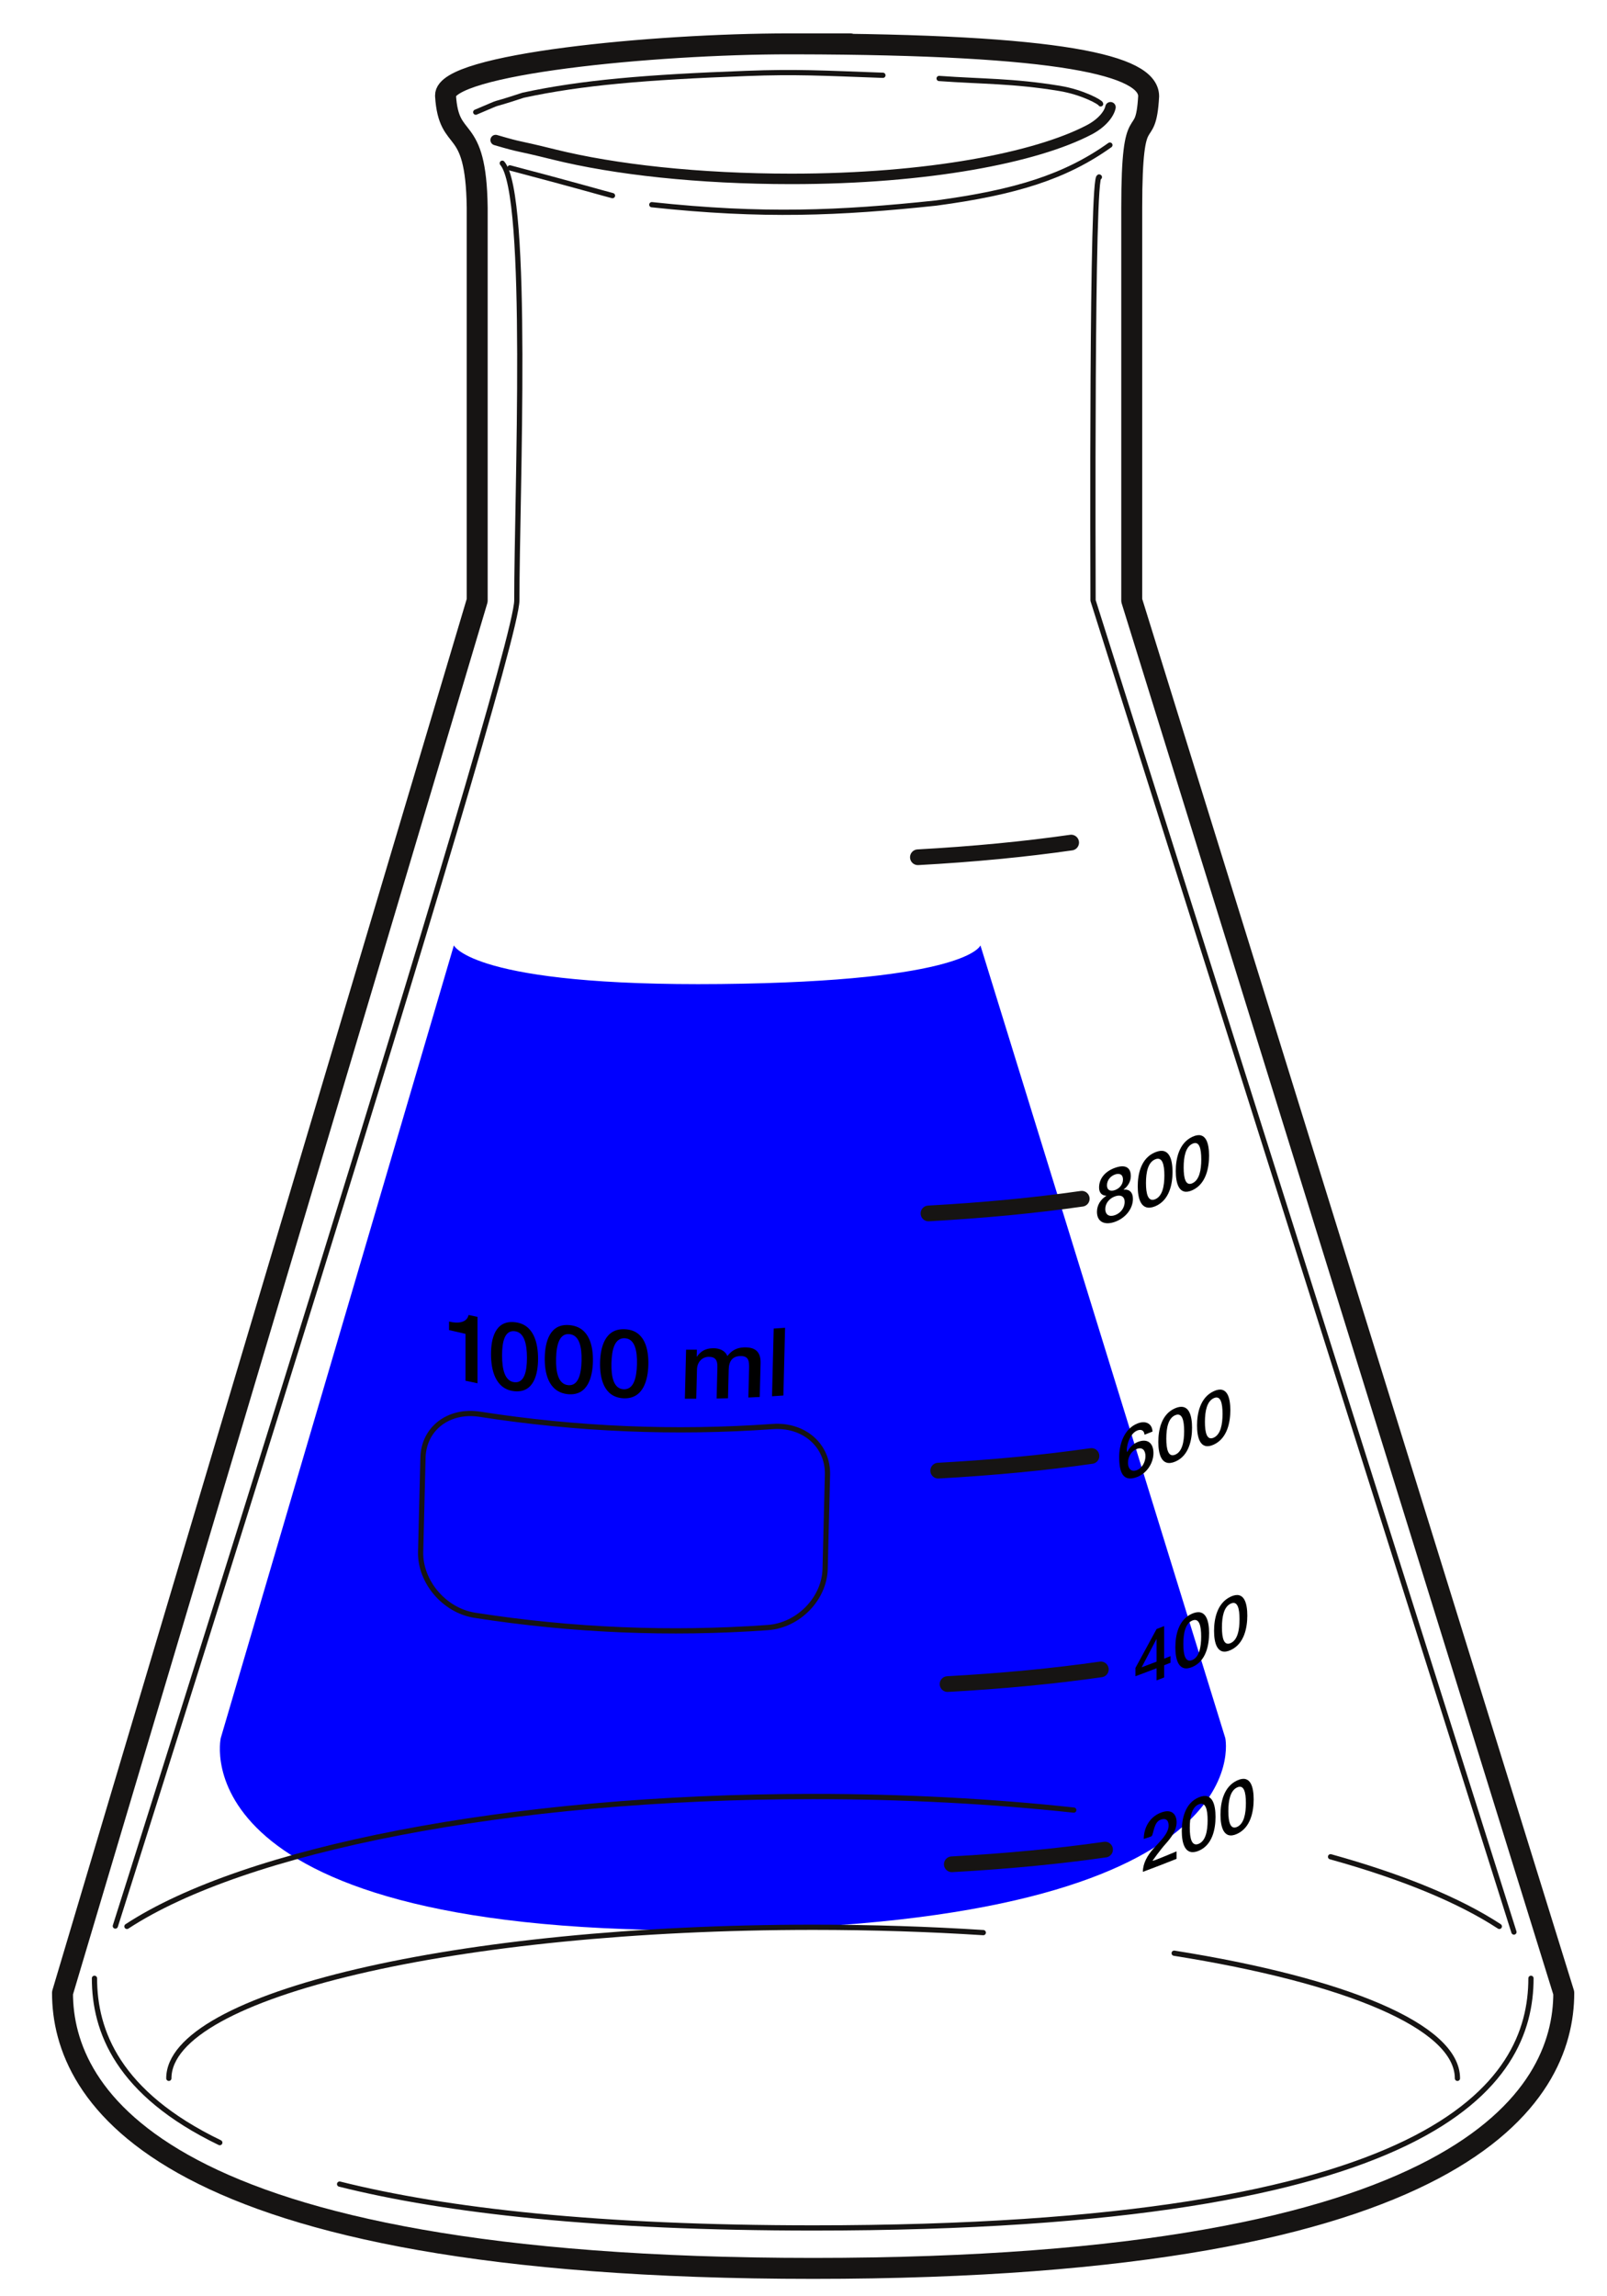 <?xml version="1.0" encoding="UTF-8" standalone="no"?>
<svg
   xmlns:dc="http://purl.org/dc/elements/1.1/"
   xmlns:cc="http://creativecommons.org/ns#"
   xmlns:rdf="http://www.w3.org/1999/02/22-rdf-syntax-ns#"
   xmlns:svg="http://www.w3.org/2000/svg"
   xmlns="http://www.w3.org/2000/svg"
   xmlns:sodipodi="http://sodipodi.sourceforge.net/DTD/sodipodi-0.dtd"
   xmlns:inkscape="http://www.inkscape.org/namespaces/inkscape"
   version="1.0"
   width="350"
   height="500"
   viewBox="-120.5 -155.297 880.8 532.8"
   id="Beakers"
   xml:space="preserve"
   sodipodi:version="0.32"
   inkscape:version="0.46"
   sodipodi:docname="flask.svg"
   inkscape:output_extension="org.inkscape.output.svg.inkscape"><sodipodi:namedview
   inkscape:window-height="1034"
   inkscape:window-width="1637"
   inkscape:pageshadow="2"
   inkscape:pageopacity="0.0"
   guidetolerance="10.0"
   gridtolerance="10.0"
   objecttolerance="10.0"
   borderopacity="1.0"
   bordercolor="#666666"
   pagecolor="#ffffff"
   id="base"
   showgrid="false"
   inkscape:snap-global="false"
   inkscape:zoom="1.2352407"
   inkscape:cx="365.42145"
   inkscape:cy="200.32863"
   inkscape:window-x="357"
   inkscape:window-y="243"
   inkscape:current-layer="Beakers"><inkscape:grid
     type="xygrid"
     id="grid3304"
     visible="true"
     enabled="true" /></sodipodi:namedview><defs
   id="defs174"><inkscape:perspective
   sodipodi:type="inkscape:persp3d"
   inkscape:vp_x="0 : 266.39999 : 1"
   inkscape:vp_y="0 : 1000 : 0"
   inkscape:vp_z="880.79999 : 266.39999 : 1"
   inkscape:persp3d-origin="440.39999 : 177.6 : 1"
   id="perspective94" />
	
	
	

		
		
	
		
		
		
		
	</defs>

<g id="element">
       <path id="Path_4" data-name="Path 4" 
       width="880.8"
   height="532.8"
            d="M124.894-1315,259.1-880.635S281.091-779.5-17.513-775.451-291.487-880.635-291.487-880.635L-163.716-1315s10.249,22.6,146.2,21.177S124.894-1315,124.894-1315Z"
            transform="translate(291.981 1315)" fill="blue" /></g>
<rect
   width="880.8"
   height="532.8"
   x="-120.5"
   y="-155.297"
   id="Wrapper"
   style="fill:none" />



<path
   d="M 125.625,206.132 C 130.648,207.384 135.433,206.703 136.328,202.527 C 137.956,202.88 139.589,203.222 141.219,203.557 C 141.219,215.69 141.219,227.82 141.219,239.953 C 139.024,239.5 136.836,239.035 134.646,238.552 C 134.646,229.993 134.646,221.431 134.646,212.872 C 131.635,212.214 128.627,211.525 125.625,210.808 C 125.625,209.249 125.625,207.691 125.625,206.132 z"
   id="path3316"
   sodipodi:nodetypes="cccccccc" /><path
   d="M 174.411,226.465 C 174.411,234.706 172.215,245.303 161.503,244.316 C 150.791,243.257 148.621,232.24 148.618,224 C 148.618,215.707 150.791,205.408 161.503,206.47 C 172.218,207.455 174.411,218.173 174.411,226.465 z M 168.326,226 C 168.326,218.405 166.83,211.907 161.5,211.407 C 156.17,210.885 154.68,217.096 154.68,224.694 C 154.68,232.28 156.17,238.862 161.5,239.376 C 166.83,239.881 168.323,233.581 168.326,226 z"
   id="path3318"
   sodipodi:nodetypes="ccsccccssc" /><path
   d="M 480.744,145.99 C 480.744,142.408 482.75,139.172 485.872,137.271 C 485.872,137.245 485.872,137.219 485.872,137.19 C 483.352,137.095 481.906,135.474 481.906,132.707 C 481.906,127.869 485.077,123.881 490.628,121.892 C 496.172,119.89 499.304,121.592 499.304,126.433 C 499.304,129.201 497.878,131.864 495.368,133.771 C 495.368,133.797 495.368,133.823 495.368,133.853 C 498.474,133.511 500.457,135.301 500.457,138.883 C 500.453,144.446 496.293,149.437 490.625,151.478 C 484.96,153.523 480.744,151.553 480.744,145.99 z M 495.925,140.592 C 495.925,137.463 493.662,136.447 490.628,137.538 C 487.591,138.632 485.312,141.289 485.312,144.417 C 485.308,147.748 487.591,148.913 490.628,147.819 C 493.662,146.725 495.925,143.922 495.925,140.592 z M 486.23,131.453 C 486.23,134.136 488.111,134.989 490.628,134.081 C 493.138,133.179 495.01,130.972 495.01,128.289 C 495.01,125.492 493.063,124.672 490.628,125.548 C 488.193,126.424 486.233,128.65 486.23,131.453 z M 522.165,124.148 C 522.162,130.591 520.573,139.68 512.665,142.968 C 504.738,146.211 503.097,138.453 503.1,132.007 C 503.097,125.528 504.741,116.618 512.665,113.375 C 520.573,110.09 522.162,117.669 522.165,124.148 z M 517.698,126.069 C 517.695,120.131 516.601,115.608 512.665,117.236 C 508.719,118.858 507.609,124.288 507.612,130.226 C 507.612,136.151 508.719,140.725 512.665,139.111 C 516.601,137.476 517.698,131.994 517.698,126.069 z"
   id="path2477" />
      
<g
   id="800ml"
   transform="matrix(2.87,0,0,2.87,42.04,-267.941)">
	<g
   id="g114">
		<path
   d="M 159.5,-47.497 L 159.5,27.503 L 242.009,293.373 C 242.009,313.021 223.479,345.96 98.656,345.96 C -26.166,345.96 -44.697,313.022 -44.697,293.373 L 34.5,27.503 L 34.5,-47.497 C 34.276,-64.728 29.071,-58.794 28.45,-68.891 C 28.286,-74.88 68.183,-78.772 94.076,-78.769 C 119.969,-78.766 94.91,-78.768 95.324,-78.768 C 146.312,-78.679 162.734,-74.63 162.729,-68.764 C 162.156,-58.437 159.5,-68.485 159.5,-47.497 z"
   id="path142"
   style="fill:none;stroke:#161413;stroke-width:4;stroke-linecap:round;stroke-linejoin:round"
   sodipodi:nodetypes="cccscccczscc" /><path
   d="M 40.743,-55.088 C 52.744,-51.941 59.103,-50.095 60.335,-49.79"
   id="path116"
   style="fill:none;stroke:#161413;stroke-width:1;stroke-linecap:round;stroke-linejoin:round"
   sodipodi:nodetypes="cc" />
		<path
   style="fill:none;stroke:#161413;stroke-width:1;stroke-linecap:round;stroke-linejoin:round;stroke-miterlimit:4;stroke-dasharray:none"
   d="M 155.329,-59.442 C 146.801,-53.368 137.307,-50.416 122.15,-48.374 C 103.725,-46.421 88.998,-45.781 67.846,-48.059"
   id="path118"
   sodipodi:nodetypes="ccc" />
		<path
   d="M 122.717,-72.159 C 131.021,-71.558 136.776,-71.728 145.675,-70.272 C 150.162,-69.537 153.564,-67.59 153.564,-67.307"
   id="path120"
   style="fill:none;stroke:#161413;stroke-width:1;stroke-linecap:round;stroke-linejoin:round;stroke-miterlimit:4;stroke-dasharray:none"
   sodipodi:nodetypes="csc" />
		<path
   d="M 34.222,-65.726 C 40.68,-68.452 35.424,-66.371 43.278,-68.964 C 54.411,-71.366 66.654,-72.408 85.883,-73.12 C 95.432,-73.478 100.175,-73.195 111.98,-72.766"
   id="path122"
   style="fill:none;stroke:#161413;stroke-width:1;stroke-linecap:round;stroke-linejoin:round;stroke-miterlimit:4;stroke-dasharray:none"
   sodipodi:nodetypes="ccsc" />
		<path
   d="M 232.491,281.742 L 152.112,27.503 C 152.112,24.411 151.778,-55.171 153.319,-53.324"
   id="path124"
   style="fill:none;stroke:#161413;stroke-linecap:round;stroke-linejoin:round"
   sodipodi:nodetypes="ccc" />
		<path
   d="M -34.607,280.597 C -34.607,280.597 42.066,38.771 42.066,27.503 C 42.066,7.385 44.5,-49.95 39.292,-55.974"
   id="path126"
   style="fill:none;stroke:#161413;stroke-linecap:round;stroke-linejoin:round"
   sodipodi:nodetypes="csc" />
		<path
   d="M -14.66,321.95 C -34.135,312.549 -38.593,300.633 -38.593,290.576"
   id="path128"
   style="fill:none;stroke:#161413;stroke-linecap:round;stroke-linejoin:round" />
		<path
   d="M 235.744,290.576 C 235.744,310.69 218.034,338.237 98.738,338.237 C 57.665,338.237 28.634,334.971 8.222,329.868"
   id="path130"
   style="fill:none;stroke:#161413;stroke-linecap:round;stroke-linejoin:round" />
		<path
   d="M 221.701,309.674 C 221.701,299.734 200.248,290.969 167.604,285.783"
   id="path132"
   style="fill:none;stroke:#161413;stroke-linecap:round;stroke-linejoin:round" />
		<path
   d="M 131.148,281.852 C 120.796,281.189 109.904,280.833 98.655,280.833 C 30.699,280.833 -24.39,293.744 -24.39,309.674"
   id="path134"
   style="fill:none;stroke:#161413;stroke-linecap:round;stroke-linejoin:round" />
		<path
   d="M 148.43,258.458 C 132.923,256.786 116.161,255.866 98.656,255.866 C 40.198,255.866 -10.081,266.055 -32.391,280.666"
   id="path136"
   style="fill:none;stroke:#161413;stroke-linecap:round;stroke-linejoin:round" />
		<path
   d="M 229.703,280.666 C 222.013,275.63 210.998,271.12 197.472,267.37"
   id="path138"
   style="fill:none;stroke:#161413;stroke-linecap:round;stroke-linejoin:round" />
		<path
   d="M 38.025,-60.401 C 43.611,-58.772 41.062,-59.654 49.126,-57.653 C 60.741,-54.77 76.786,-52.988 94.509,-52.988 C 120.504,-52.988 141.258,-57.047 151.396,-62.365 C 153.844,-63.649 155.181,-65.4 155.442,-66.666"
   id="path140"
   style="fill:none;stroke:#161413;stroke-width:2;stroke-linecap:round;stroke-linejoin:round;stroke-miterlimit:4;stroke-dasharray:none"
   sodipodi:nodetypes="ccssc" />
		
	</g>
	<g
   id="g144"
   transform="translate(-29.954,-0.81)">
		<path
   d="M 86.551,173.663 C 86.479,176.535 85.606,180.213 81.787,179.858 C 77.971,179.484 77.288,175.656 77.359,172.784 C 77.431,169.899 78.298,166.302 82.115,166.676 C 85.934,167.032 86.623,170.778 86.551,173.663 z M 84.383,173.487 C 84.448,170.842 83.971,168.575 82.072,168.395 C 80.173,168.211 79.586,170.377 79.521,173.022 C 79.455,175.663 79.93,177.953 81.829,178.137 C 83.729,178.317 84.317,176.129 84.383,173.487 z M 97.138,174.25 C 97.066,177.123 96.192,180.832 92.363,180.641 C 88.535,180.431 87.849,176.637 87.921,173.764 C 87.993,170.879 88.864,167.249 92.691,167.459 C 96.521,167.651 97.209,171.365 97.138,174.25 z M 94.966,174.167 C 95.032,171.521 94.553,169.277 92.649,169.178 C 90.745,169.076 90.157,171.264 90.091,173.91 C 90.025,176.551 90.503,178.818 92.407,178.92 C 94.311,179.019 94.9,176.809 94.966,174.167 z M 104.346,171.366 C 105.033,171.369 105.719,171.37 106.405,171.368 C 106.394,171.803 106.384,172.237 106.373,172.673 C 106.392,172.672 106.411,172.672 106.43,172.672 C 107.101,171.746 107.936,171.109 109.5,171.086 C 110.702,171.068 111.814,171.529 112.227,172.585 C 112.975,171.606 113.924,170.981 115.355,170.927 C 117.432,170.844 118.629,171.643 118.572,173.925 C 118.519,176.08 118.465,178.235 118.412,180.389 C 117.687,180.428 116.964,180.462 116.239,180.494 C 116.285,178.672 116.33,176.85 116.375,175.026 C 116.412,173.54 116.343,172.517 114.646,172.581 C 113.178,172.634 112.526,173.572 112.486,175.147 C 112.441,176.976 112.395,178.804 112.35,180.634 C 111.625,180.654 110.901,180.671 110.177,180.685 C 110.227,178.68 110.276,176.676 110.326,174.673 C 110.358,173.387 109.956,172.71 108.64,172.727 C 107.514,172.741 106.463,173.612 106.425,175.17 C 106.379,177.023 106.332,178.876 106.286,180.729 C 105.562,180.732 104.838,180.731 104.113,180.728 C 104.19,177.606 104.268,174.486 104.346,171.366 z M 121.079,167.327 C 121.804,167.282 122.526,167.234 123.25,167.183 C 123.143,171.492 123.036,175.801 122.929,180.111 C 122.204,180.162 121.482,180.211 120.758,180.255 C 120.865,175.945 120.972,171.635 121.079,167.327 z"
   id="path146"
   sodipodi:nodetypes="ccscccssscccscccssscccscscssccsssccssscccccccc" />
		<path
   d="M 130.9,213.219 C 130.76,218.85 125.859,224.001 119.933,224.421 C 101.27,225.751 82.501,224.966 64,222.072 C 58.125,221.157 53.511,215.605 53.652,209.974 C 53.801,203.98 53.95,197.987 54.099,191.994 C 54.239,186.355 59.081,182.772 64.955,183.687 C 83.454,186.581 102.225,187.366 120.888,186.035 C 126.813,185.617 131.487,189.601 131.347,195.238 C 131.198,201.232 131.049,207.226 130.9,213.219 z"
   id="path148"
   style="fill:none;stroke:#161413;stroke-width:1;stroke-linecap:round;stroke-linejoin:round" />
	</g>
	<g
   id="g150">
		<g
   id="g152">
			
			
			<path
   d="M 122.541,193.649 C 133.095,193.069 142.917,192.124 151.81,190.848"
   id="path158"
   style="fill:none;stroke:#161413;stroke-width:3;stroke-linecap:round;stroke-linejoin:round" />
			
			
		<path
   d="M 124.329,234.397 C 134.883,233.818 144.705,232.872 153.598,231.596"
   id="path3306"
   style="fill:none;stroke:#161413;stroke-width:3;stroke-linecap:round;stroke-linejoin:round" /><path
   d="M 125.139,268.804 C 135.693,268.224 145.514,267.279 154.408,266.002"
   id="path3308"
   style="fill:none;stroke:#161413;stroke-width:3;stroke-linecap:round;stroke-linejoin:round" /><path
   d="M 120.686,144.536 C 131.24,143.957 141.062,143.011 149.955,141.735"
   id="path3310"
   style="fill:none;stroke:#161413;stroke-width:3;stroke-linecap:round;stroke-linejoin:round" /><path
   d="M 118.662,76.533 C 129.216,75.954 139.038,75.008 147.931,73.732"
   id="path3312"
   style="fill:none;stroke:#161413;stroke-width:3;stroke-linecap:round;stroke-linejoin:round" /></g>
		<g
   id="g164"
   transform="translate(-42.097,7.691)">
			<path
   d="M 204.042,179.1 C 203.975,178.328 203.465,177.982 202.676,178.285 C 201.016,178.923 200.451,181.864 200.731,182.387 C 200.733,182.391 200.749,182.396 200.758,182.403 C 201.173,181.477 201.95,180.793 202.78,180.472 C 204.644,179.752 205.744,180.722 205.744,182.599 C 205.744,184.501 204.497,186.453 202.621,187.172 C 199.862,188.231 199.201,186.183 199.201,183.332 C 199.201,180.992 200.09,177.95 202.742,176.931 C 204.229,176.359 205.486,176.931 205.566,178.495 C 205.058,178.699 204.551,178.9 204.042,179.1 z M 204.217,183.176 C 204.216,182.124 203.668,181.391 202.57,181.815 C 201.457,182.243 200.88,183.381 200.88,184.459 C 200.88,185.523 201.457,186.29 202.57,185.862 C 203.668,185.438 204.216,184.226 204.217,183.176 z M 213.116,177.751 C 213.115,179.973 212.574,183.106 209.904,184.233 C 207.233,185.361 206.675,182.693 206.675,180.472 C 206.675,178.242 207.234,175.165 209.904,174.037 C 212.574,172.91 213.115,175.52 213.116,177.751 z M 211.605,178.407 C 211.605,176.361 211.235,174.805 209.905,175.367 C 208.574,175.929 208.199,177.802 208.199,179.848 C 208.198,181.891 208.574,183.466 209.905,182.904 C 211.235,182.343 211.605,180.451 211.605,178.407 z M 220.429,174.402 C 220.427,176.624 219.896,179.772 217.26,180.986 C 214.623,182.201 214.069,179.551 214.069,177.331 C 214.069,175.102 214.624,172.004 217.26,170.789 C 219.896,169.574 220.427,172.17 220.429,174.402 z M 218.939,175.108 C 218.938,173.062 218.574,171.514 217.26,172.119 C 215.946,172.724 215.575,174.613 215.575,176.658 C 215.575,178.701 215.946,180.262 217.26,179.656 C 218.572,179.051 218.938,177.151 218.939,175.108 z"
   id="path166" />
			<path
   d="M 208.995,222.637 C 208.593,222.798 208.192,222.958 207.79,223.116 C 207.79,223.891 207.79,224.666 207.79,225.441 C 207.308,225.631 206.825,225.818 206.342,226.006 C 206.342,225.231 206.341,224.457 206.341,223.683 C 204.998,224.204 203.653,224.712 202.306,225.208 C 202.306,224.681 202.306,224.152 202.306,223.625 C 203.653,221.163 204.997,218.686 206.34,216.2 C 206.823,216.012 207.306,215.825 207.788,215.635 C 207.788,217.708 207.788,219.781 207.788,221.855 C 208.19,221.697 208.593,221.538 208.995,221.376 C 208.995,221.797 208.995,222.217 208.995,222.637 z M 203.491,223.507 C 204.44,223.151 205.393,222.79 206.342,222.423 C 206.342,220.985 206.34,219.546 206.34,218.109 C 206.331,218.112 206.322,218.115 206.314,218.119 C 205.374,219.92 204.432,221.716 203.491,223.507 z M 216.371,216.966 C 216.37,219.189 215.829,222.321 213.159,223.447 C 210.488,224.573 209.928,221.905 209.928,219.683 C 209.928,217.453 210.487,214.375 213.157,213.249 C 215.827,212.124 216.37,214.735 216.371,216.966 z M 214.859,217.623 C 214.859,215.577 214.488,214.019 213.159,214.58 C 211.829,215.142 211.453,217.016 211.453,219.061 C 211.452,221.105 211.829,222.678 213.159,222.117 C 214.488,221.557 214.859,219.667 214.859,217.623 z M 223.668,213.623 C 223.666,215.846 223.138,218.995 220.507,220.208 C 217.875,221.421 217.319,218.769 217.319,216.548 C 217.319,214.319 217.875,211.225 220.507,210.011 C 223.138,208.798 223.666,211.392 223.668,213.623 z M 222.182,214.328 C 222.181,212.282 221.818,210.736 220.507,211.341 C 219.195,211.945 218.824,213.831 218.824,215.876 C 218.824,217.919 219.196,219.48 220.507,218.875 C 221.817,218.272 222.181,216.372 222.182,214.328 z"
   id="path168" />
			<path
   d="M 210.156,260.077 C 208.018,260.932 205.874,261.758 203.722,262.557 C 203.737,260.94 204.564,259.425 205.798,258.063 C 207.027,256.706 208.612,255.282 208.639,253.744 C 208.652,253.038 208.368,252.117 207.051,252.626 C 205.841,253.093 205.773,255.221 205.436,255.694 C 205.295,255.892 204.41,256.082 203.897,256.272 C 203.897,254.1 205.047,252.072 207.144,251.261 C 209.442,250.372 210.167,251.819 210.168,253.081 C 210.169,254.636 209.148,256.015 208.071,257.216 C 206.987,258.425 205.569,260.433 205.569,260.433 C 205.7,260.552 208.631,259.26 210.155,258.65 C 210.156,259.127 210.156,259.601 210.156,260.077 z M 217.599,252.059 C 217.598,254.282 217.059,257.412 214.389,258.536 C 211.718,259.66 211.156,256.992 211.156,254.77 C 211.156,252.54 211.717,249.466 214.387,248.342 C 217.057,247.218 217.598,249.827 217.599,252.059 z M 216.089,252.713 C 216.089,250.667 215.717,249.11 214.387,249.67 C 213.057,250.23 212.683,252.107 212.683,254.152 C 212.682,256.196 213.059,257.765 214.389,257.206 C 215.719,256.647 216.089,254.757 216.089,252.713 z M 224.882,248.72 C 224.88,250.943 224.354,254.091 221.729,255.302 C 219.103,256.514 218.547,253.864 218.547,251.643 C 218.547,249.414 219.103,246.32 221.729,245.108 C 224.355,243.896 224.88,246.488 224.882,248.72 z M 223.399,249.424 C 223.398,247.378 223.036,245.833 221.728,246.437 C 220.419,247.041 220.047,248.927 220.047,250.972 C 220.047,253.015 220.419,254.576 221.728,253.973 C 223.036,253.37 223.398,251.468 223.399,249.424 z"
   id="path170" />
		<path
   d="M 216.366,125.82 C 216.364,128.042 215.833,131.19 213.197,132.404 C 210.56,133.619 210.006,130.969 210.006,128.749 C 210.006,126.52 210.561,123.422 213.197,122.207 C 215.833,120.992 216.364,123.588 216.366,125.82 z M 214.876,126.526 C 214.875,124.48 214.511,122.932 213.197,123.537 C 211.883,124.142 211.512,126.031 211.512,128.076 C 211.512,130.119 211.883,131.68 213.197,131.074 C 214.509,130.469 214.875,128.569 214.876,126.526 z"
   id="path3353"
   sodipodi:nodetypes="csssccsssc" /></g>
	</g>
</g>
</svg>